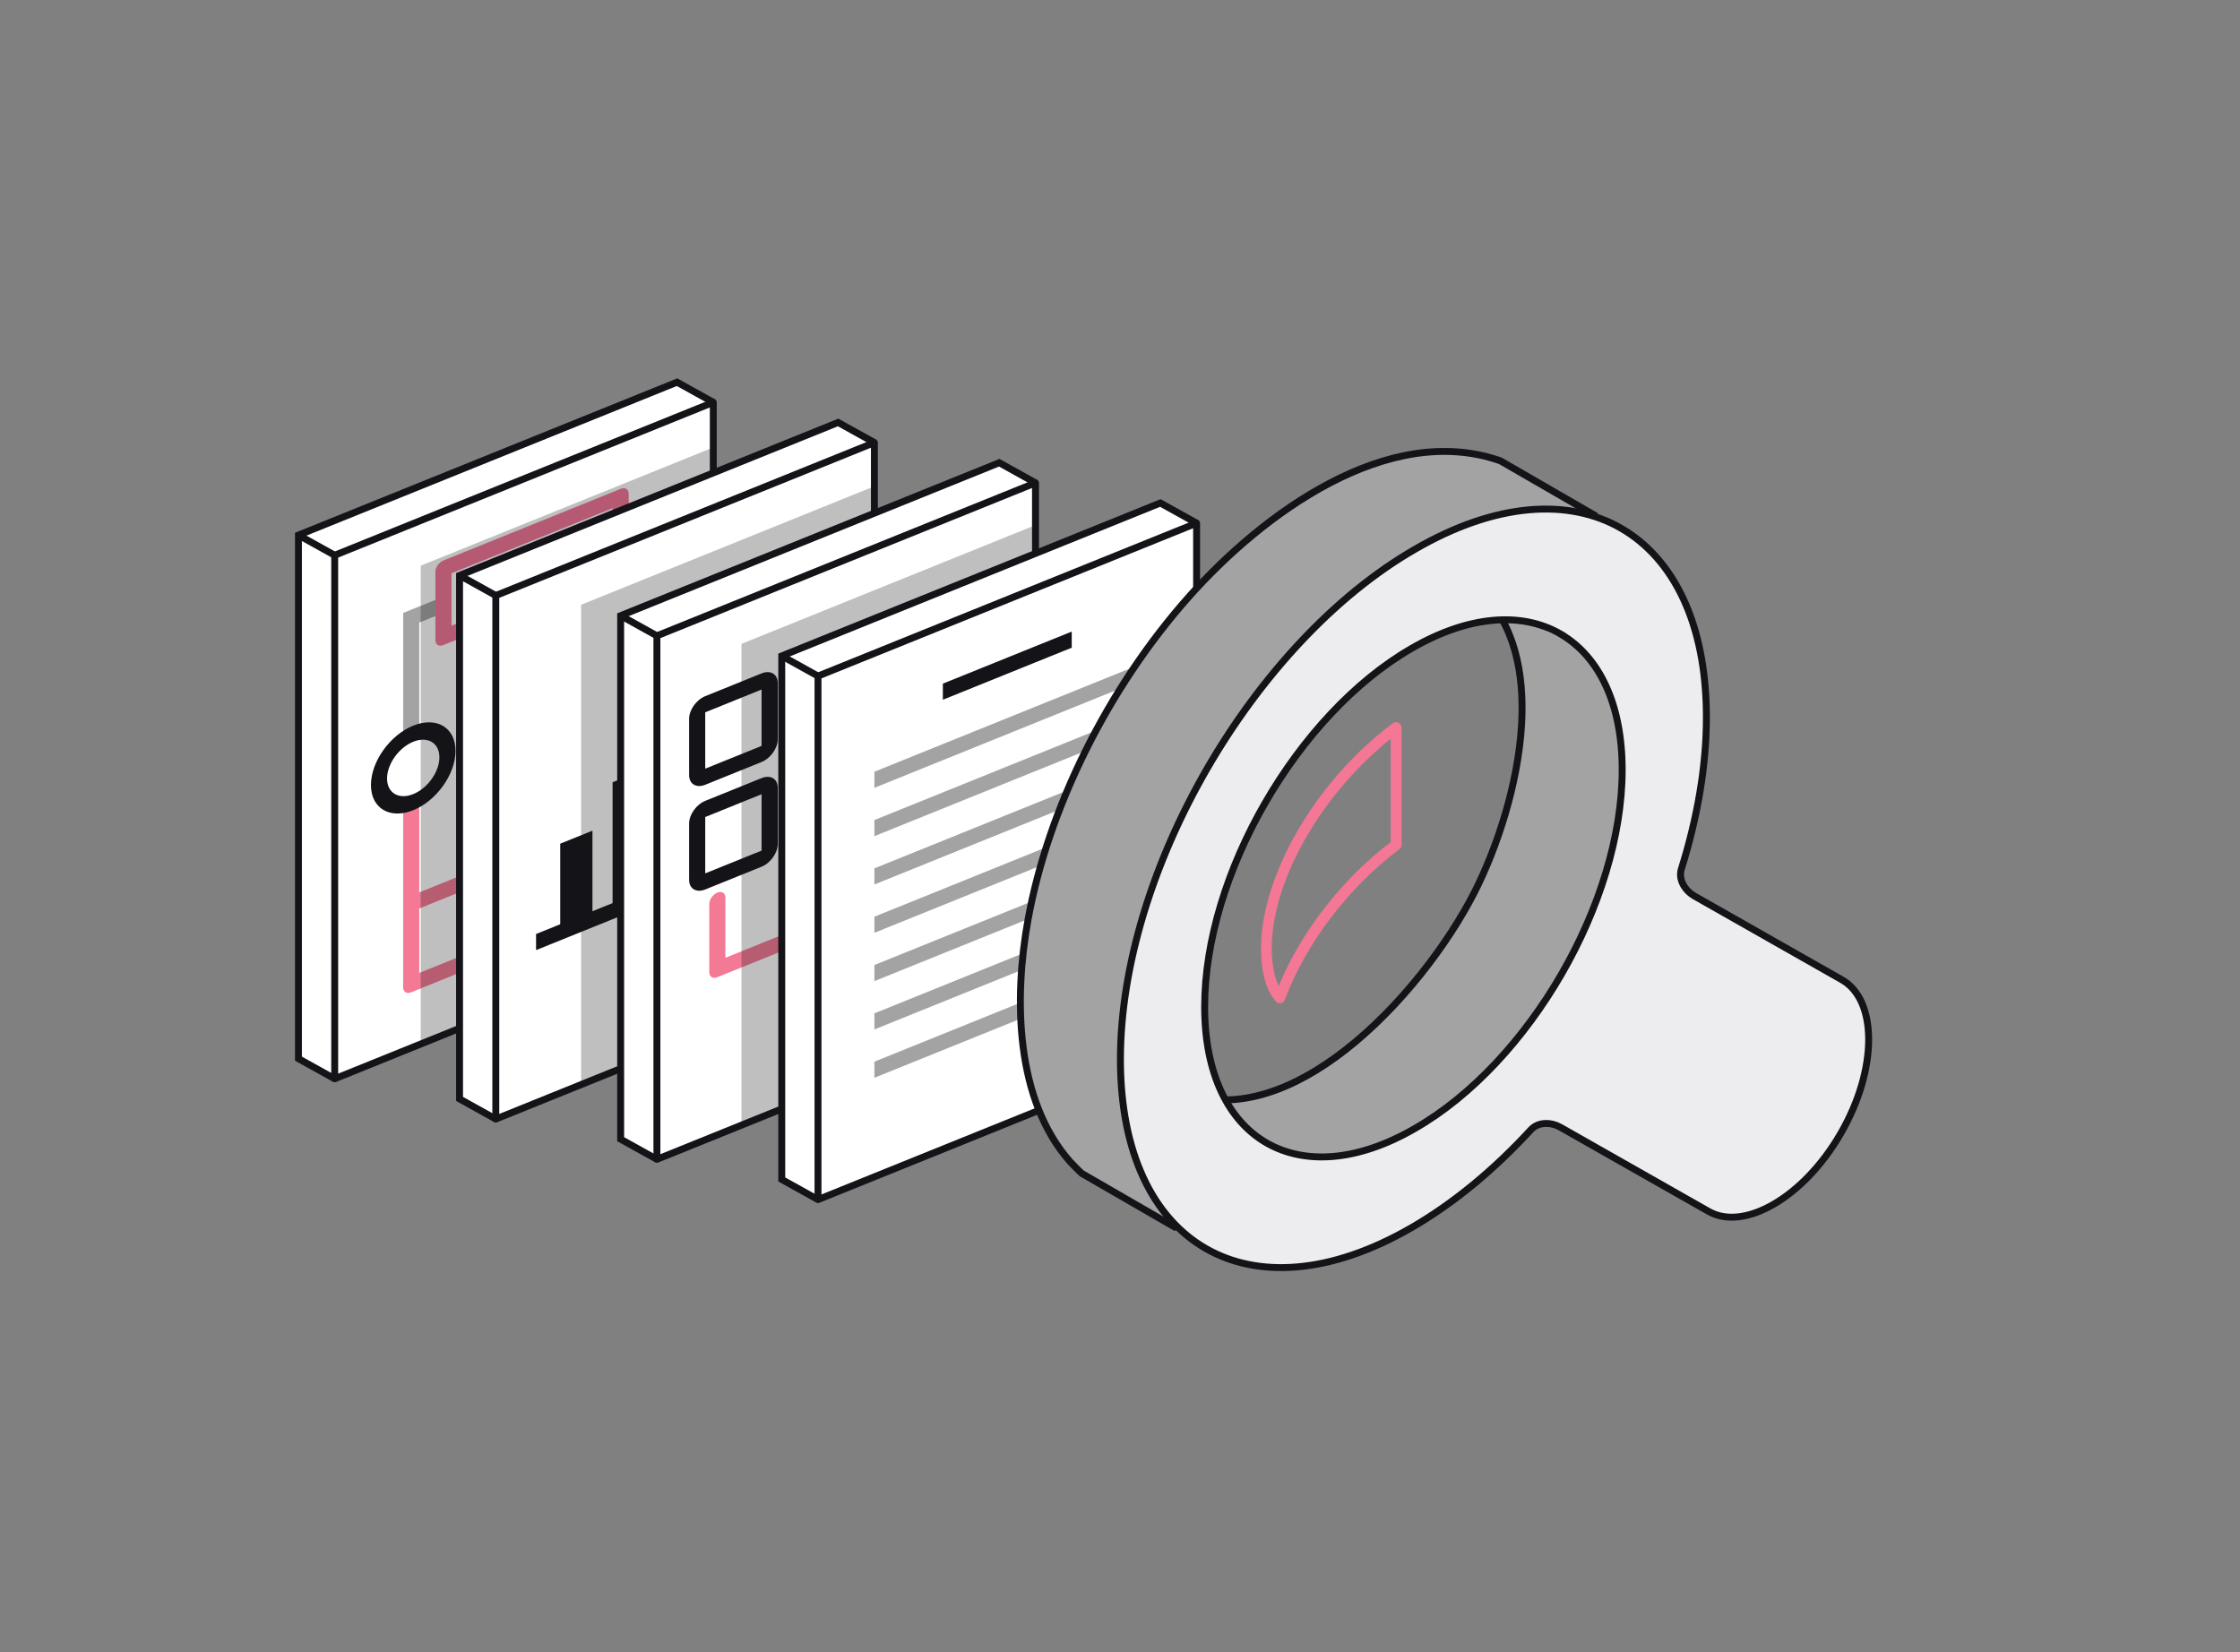 <svg width="324" height="239" viewBox="0 0 324 239" fill="none" xmlns="http://www.w3.org/2000/svg">
<rect x="0" y="0" width="324" height="239" fill="#808080" stroke="none"/>
<g clip-path="url(#clip0_12192_11472)">
<path d="M48.411 156.059L43.168 153.146V77.413L97.929 55.287L103.172 58.2" fill="white"/>
<path d="M48.411 156.059L43.168 153.146V77.413L97.929 55.287L103.172 58.2" stroke="#131318" stroke-miterlimit="10"/>
<path d="M103.172 133.933L48.411 156.059V80.326L103.172 58.2V133.933Z" fill="white" stroke="#131318" stroke-linejoin="round"/>
<path d="M43.168 77.413L48.411 80.326" stroke="#131318" stroke-linejoin="round"/>
<path d="M60.645 105.79L58.315 106.728V88.668L64.14 86.315V88.645L60.645 90.061V105.79Z" fill="#A3A3A3"/>
<path d="M85.112 95.321C84.472 95.583 83.947 95.269 83.947 94.628V84.142C83.947 83.501 84.472 82.767 85.112 82.505C85.753 82.243 86.278 82.557 86.278 83.198V93.684C86.278 94.325 85.753 95.059 85.112 95.321Z" fill="#F47994"/>
<path d="M76.374 136.718L59.48 143.546C58.839 143.808 58.315 143.493 58.315 142.852V116.637C58.315 115.996 58.839 115.262 59.48 115C60.12 114.738 60.645 115.052 60.645 115.693V140.743L76.374 134.388C77.015 134.126 77.539 134.44 77.539 135.081C77.539 135.722 77.015 136.456 76.374 136.718Z" fill="#F47994"/>
<path d="M76.374 125.067L59.48 131.894C58.839 132.156 58.315 131.842 58.315 131.201C58.315 130.56 58.839 129.826 59.48 129.564L76.374 122.736C77.015 122.474 77.539 122.789 77.539 123.43C77.539 124.07 77.015 124.804 76.374 125.067Z" fill="#F47994"/>
<path d="M59.771 117.208C56.398 118.571 53.654 116.934 53.654 113.561C53.654 110.188 56.398 106.337 59.771 104.974C63.144 103.611 65.888 105.248 65.888 108.621C65.888 111.994 63.144 115.845 59.771 117.208ZM59.771 107.304C57.686 108.149 55.984 110.532 55.984 112.623C55.984 114.715 57.686 115.722 59.771 114.878C61.857 114.033 63.558 111.65 63.558 109.559C63.558 107.468 61.857 106.46 59.771 107.304Z" fill="#131318"/>
<path d="M89.773 82.953L64.141 93.311C63.5 93.573 62.976 93.259 62.976 92.618V82.714C62.976 82.074 63.5 81.34 64.141 81.077L89.773 70.719C90.414 70.457 90.939 70.772 90.939 71.413V81.316C90.939 81.957 90.414 82.691 89.773 82.953ZM65.306 90.509L88.608 81.095V73.522L65.306 82.936V90.509Z" fill="#F37596"/>
<path d="M97.929 98.298L79.287 105.83V95.344L97.929 87.812V98.298ZM81.617 102.556L95.599 96.906V91.08L81.617 96.731V102.556Z" fill="#A3A3A3"/>
<path d="M90.356 122.911L76.374 128.562C75.733 128.824 75.209 128.51 75.209 127.869V120.295C75.209 119.655 75.733 118.921 76.374 118.658L90.356 113.008C90.996 112.745 91.521 113.06 91.521 113.701V121.274C91.521 121.915 90.996 122.649 90.356 122.911ZM77.539 125.76L89.191 121.053V115.81L77.539 120.517V125.76Z" fill="#A3A3A3"/>
<path d="M90.356 134.562L76.374 140.213C75.733 140.476 75.209 140.161 75.209 139.52V131.947C75.209 131.306 75.733 130.572 76.374 130.31L90.356 124.659C90.996 124.397 91.521 124.711 91.521 125.352V132.926C91.521 133.566 90.996 134.3 90.356 134.562ZM77.539 137.411L89.191 132.704V127.461L77.539 132.168V137.411Z" fill="#F37596"/>
<path opacity="0.27" d="M60.855 151.451L103.381 134.271V64.643L60.855 81.829V151.451Z" fill="#131318"/>
<path d="M71.714 161.885L66.471 158.972V83.239L121.231 61.113L126.475 64.026" fill="white"/>
<path d="M71.714 161.885L66.471 158.972V83.239L121.231 61.113L126.475 64.026" stroke="#131318" stroke-miterlimit="10"/>
<path d="M126.475 139.759L71.714 161.885V86.152L126.475 64.026V139.759Z" fill="white" stroke="#131318" stroke-linejoin="round"/>
<path d="M66.471 83.239L71.714 86.152" stroke="#131318" stroke-linejoin="round"/>
<path d="M85.695 132.984L81.034 134.865V122.049L85.695 120.167V132.984Z" fill="#131318"/>
<path d="M93.268 129.925L88.607 131.807V113.165L93.268 111.283V129.925Z" fill="#131318"/>
<path d="M100.841 126.867L96.181 128.749V113.019L100.841 111.138V126.867Z" fill="#131318"/>
<path d="M108.414 123.803L103.754 125.69V118.699L108.414 116.812V123.803Z" fill="#131318"/>
<path d="M115.988 120.744L111.327 122.626V103.984L115.988 102.102V120.744Z" fill="#131318"/>
<path d="M119.483 120.499L77.539 137.446V135.116L119.483 118.169V120.499Z" fill="#131318"/>
<path d="M91.666 109.891C91.369 110.013 91.072 110.019 90.845 109.885C90.39 109.611 90.39 108.877 90.845 108.237L98.127 98.013C98.342 97.704 98.639 97.465 98.948 97.337L121.231 88.336C121.872 88.074 122.396 88.389 122.396 89.029C122.396 89.67 121.872 90.404 121.231 90.666L99.432 99.475L92.493 109.221C92.266 109.541 91.969 109.774 91.672 109.897L91.666 109.891Z" fill="#F47994"/>
<path d="M107.25 92.816L99.094 96.113V93.783L107.25 90.486V92.816Z" fill="#F47994"/>
<path d="M114.823 89.758L109.58 91.872V89.542L114.823 87.427V89.758Z" fill="#F47994"/>
<path d="M120.066 87.637L117.153 88.814V86.484L120.066 85.307V87.637Z" fill="#F47994"/>
<path d="M104.919 90.265L99.094 92.618V90.288L104.919 87.934V90.265Z" fill="#F47994"/>
<path d="M114.823 86.262L107.25 89.321V86.991L114.823 83.932V86.262Z" fill="#F47994"/>
<path d="M103.754 87.235L99.094 89.123V86.793L103.754 84.905V87.235Z" fill="#F47994"/>
<path d="M111.911 83.944L106.085 86.297V83.967L111.911 81.614V83.944Z" fill="#F47994"/>
<path d="M120.066 80.646L114.24 83V80.67L120.066 78.316V80.646Z" fill="#F47994"/>
<path opacity="0.27" d="M84.052 157.108L126.579 139.928V70.3L84.052 87.486V157.108Z" fill="#131318"/>
<path d="M95.016 167.71L89.773 164.797V89.064L144.534 66.939L149.777 69.852" fill="white"/>
<path d="M95.016 167.71L89.773 164.797V89.064L144.534 66.939L149.777 69.852" stroke="#131318" stroke-miterlimit="10"/>
<path d="M149.777 145.585L95.017 167.71V91.977L149.777 69.852V145.585Z" fill="white" stroke="#131318" stroke-linejoin="round"/>
<path d="M89.773 89.064L95.016 91.977" stroke="#131318" stroke-linejoin="round"/>
<path d="M110.163 110.229L102.007 113.526C100.72 114.045 99.677 113.421 99.677 112.14V103.984C99.677 102.697 100.72 101.234 102.007 100.71L110.163 97.413C111.45 96.894 112.493 97.517 112.493 98.799V106.955C112.493 108.242 111.45 109.705 110.163 110.229ZM102.007 103.04V111.196L110.157 107.905V99.749L102.007 103.046V103.04Z" fill="#131318"/>
<path d="M125.309 104.106L117.153 107.404C115.866 107.922 114.823 107.299 114.823 106.017V97.861C114.823 96.574 115.866 95.112 117.153 94.587L125.309 91.29C126.597 90.771 127.64 91.395 127.64 92.676V100.832C127.64 102.12 126.597 103.582 125.309 104.106ZM117.153 96.917V105.073L125.304 101.782V93.626L117.153 96.923V96.917Z" fill="#131318"/>
<path d="M110.163 125.376L102.007 128.673C100.72 129.191 99.677 128.568 99.677 127.286V119.13C99.677 117.843 100.72 116.381 102.007 115.856L110.163 112.559C111.45 112.041 112.493 112.664 112.493 113.946V122.102C112.493 123.389 111.45 124.851 110.163 125.376ZM102.007 118.187V126.343L110.157 123.051V114.895L102.007 118.193V118.187Z" fill="#131318"/>
<path d="M132.236 142.089L128.869 143.452C128.339 143.668 127.873 143.493 127.739 143.033L126.981 140.377L125.49 140.359L122.863 142.981C122.408 143.435 121.82 143.598 121.447 143.377L119.064 141.955C118.686 141.728 118.616 141.175 118.884 140.61L120.439 137.353L119.822 136.112L116.862 136.549C116.344 136.625 115.988 136.304 115.988 135.774V132.407C115.988 131.877 116.349 131.265 116.862 130.922L119.822 128.97L120.439 127.228L118.884 125.23C118.61 124.88 118.686 124.269 119.064 123.739L121.447 120.395C121.826 119.865 122.408 119.556 122.863 119.643L125.49 120.138L126.981 118.915L127.739 115.653C127.873 115.082 128.333 114.534 128.869 114.319L132.236 112.955C132.766 112.74 133.232 112.915 133.366 113.375L134.123 116.031L135.615 116.049L138.242 113.427C138.702 112.973 139.285 112.81 139.658 113.031L142.04 114.453C142.419 114.674 142.489 115.233 142.221 115.798L140.666 119.055L141.283 120.296L144.243 119.859C144.761 119.783 145.116 120.103 145.116 120.634V124.001C145.116 124.531 144.755 125.143 144.243 125.486L141.283 127.438L140.666 129.18L142.221 131.178C142.495 131.527 142.419 132.139 142.04 132.669L139.658 136.013C139.279 136.543 138.697 136.852 138.242 136.765L135.615 136.269L134.123 137.493L133.366 140.755C133.232 141.326 132.772 141.874 132.236 142.089ZM129.772 140.755L131.333 140.126L132.009 137.207C132.102 136.817 132.352 136.421 132.69 136.141L135.259 134.038C135.597 133.759 135.982 133.63 136.302 133.695L138.656 134.137L139.757 132.588L138.364 130.799C138.178 130.56 138.149 130.188 138.289 129.791L139.355 126.791C139.495 126.395 139.786 126.022 140.141 125.789L142.786 124.042V122.486L140.141 122.876C139.786 122.929 139.495 122.795 139.355 122.509L138.289 120.371C138.149 120.092 138.178 119.696 138.364 119.299L139.757 116.387L138.656 115.728L136.302 118.07C135.988 118.385 135.603 118.565 135.259 118.565L132.69 118.542C132.352 118.542 132.096 118.35 132.009 118.029L131.333 115.653L129.772 116.282L129.096 119.2C129.003 119.591 128.752 119.987 128.414 120.267L125.845 122.37C125.507 122.649 125.123 122.777 124.802 122.713L122.449 122.271L121.348 123.82L122.74 125.609C122.927 125.847 122.956 126.22 122.816 126.616L121.75 129.617C121.61 130.013 121.319 130.386 120.963 130.619L118.319 132.366V133.922L120.963 133.531C121.319 133.479 121.61 133.613 121.75 133.898L122.816 136.036C122.956 136.316 122.927 136.712 122.74 137.108L121.348 140.021L122.449 140.679L124.802 138.338C125.117 138.023 125.502 137.842 125.845 137.842L128.414 137.872C128.752 137.872 129.009 138.064 129.096 138.384L129.772 140.761V140.755Z" fill="#131318"/>
<path d="M130.553 134.615C127.017 136.042 124.145 134.33 124.145 130.793C124.145 127.257 127.017 123.226 130.553 121.799C134.089 120.371 136.961 122.084 136.961 125.62C136.961 129.156 134.089 133.188 130.553 134.615ZM130.553 124.129C128.304 125.038 126.475 127.607 126.475 129.855C126.475 132.104 128.304 133.194 130.553 132.285C132.801 131.376 134.631 128.807 134.631 126.558C134.631 124.31 132.801 123.22 130.553 124.129Z" fill="#F37596"/>
<path d="M113.076 137.598L103.755 141.361C103.114 141.623 102.59 141.309 102.59 140.668V130.764C102.59 130.123 103.114 129.389 103.755 129.127C104.396 128.865 104.92 129.18 104.92 129.82V138.559L113.076 135.262C113.717 134.999 114.241 135.314 114.241 135.955C114.241 136.596 113.717 137.33 113.076 137.592V137.598Z" fill="#F47994"/>
<path opacity="0.27" d="M107.25 162.77L149.777 145.585V75.963L107.25 93.142V162.77Z" fill="#131318"/>
<path d="M118.318 173.536L113.075 170.623V94.89L167.836 72.764L173.079 75.677" fill="white"/>
<path d="M118.318 173.536L113.075 170.623V94.89L167.836 72.764L173.079 75.677" stroke="#131318" stroke-miterlimit="10"/>
<path d="M173.079 151.41L118.318 173.536V97.803L173.079 75.677V151.41Z" fill="white" stroke="#131318" stroke-linejoin="round"/>
<path d="M155.02 93.696L136.378 101.228V98.898L155.02 91.365V93.696Z" fill="#131318"/>
<path d="M165.506 98.199L126.475 113.969V111.639L165.506 95.869V98.199Z" fill="#A3A3A3"/>
<path d="M165.506 105.19L126.475 120.96V118.63L165.506 102.86V105.19Z" fill="#A3A3A3"/>
<path d="M165.506 112.181L126.475 127.951V125.62L165.506 109.85V112.181Z" fill="#A3A3A3"/>
<path d="M165.506 119.171L126.475 134.941V132.611L165.506 116.841V119.171Z" fill="#A3A3A3"/>
<path d="M165.506 126.162L126.475 141.932V139.602L165.506 123.832V126.162Z" fill="#A3A3A3"/>
<path d="M165.506 133.153L126.475 148.923V146.592L165.506 130.823V133.153Z" fill="#A3A3A3"/>
<path d="M148.029 147.204L126.475 155.913V153.583L148.029 144.874V147.204Z" fill="#A3A3A3"/>
<path d="M159.681 151.235C156.144 152.663 153.272 150.95 153.272 147.414C153.272 143.878 156.144 139.846 159.681 138.419C163.217 136.992 166.089 138.704 166.089 142.241C166.089 145.777 163.217 149.808 159.681 151.235ZM159.681 140.749C157.432 141.658 155.603 144.227 155.603 146.476C155.603 148.725 157.432 149.814 159.681 148.905C161.929 147.996 163.759 145.427 163.759 143.179C163.759 140.93 161.929 139.84 159.681 140.749Z" fill="#F47994"/>
<path d="M113.075 94.89L118.318 97.803" stroke="#131318" stroke-linejoin="round"/>
</g>
<g clip-path="url(#clip1_12192_11472)">
<path fill-rule="evenodd" clip-rule="evenodd" d="M201.15 106.877C189.474 116.215 182.017 131.275 184.382 141.04C184.529 141.626 184.716 142.144 184.95 142.621C188.182 134.817 194.143 127.131 201.15 121.823V106.877ZM185.129 145.129C184.901 145.129 184.687 145.02 184.534 144.864C183.747 143.937 183.199 142.807 182.865 141.423C180.269 130.731 188.612 114.204 201.471 104.616C201.71 104.439 202.024 104.413 202.292 104.548C202.561 104.684 202.725 104.957 202.725 105.249V122.226C202.725 122.479 202.604 122.703 202.399 122.859C195.063 128.358 188.88 136.474 185.855 144.611C185.763 144.864 185.535 145.062 185.267 145.109C185.221 145.129 185.175 145.129 185.126 145.129H185.129Z" fill="#F47795"/>
<path d="M217.016 66.662L230.154 74.249C229.97 74.349 229.795 74.472 229.631 74.609C229.042 75.103 228.52 75.839 228.037 76.532C228.004 76.58 227.97 76.627 227.937 76.675C227.474 77.342 227.035 77.974 226.558 78.453C226.051 78.963 225.574 79.225 225.07 79.214L225.066 79.214C212.118 79.036 201.551 85.97 192.87 94.666C177.17 110.365 169.581 130.14 169.581 152.569C169.581 154.82 170.125 157.227 170.787 159.617C171.021 160.461 171.268 161.299 171.513 162.13C171.97 163.681 172.42 165.207 172.762 166.699C173.285 168.983 173.53 171.093 173.156 172.929C172.791 174.718 171.833 176.276 169.881 177.494L156.493 169.76C156.447 169.725 156.347 169.636 156.195 169.491C156.038 169.341 155.852 169.154 155.663 168.962C155.41 168.705 155.165 168.451 154.98 168.259C154.89 168.165 154.814 168.086 154.758 168.029C150.818 163.551 148.782 157.677 147.991 151.485C147.2 145.291 147.658 138.814 148.673 133.18L148.673 133.179C151.564 117.036 160.213 99.509 172.064 86.222L172.064 86.222C177.265 80.377 184.434 74.029 192.357 69.877C200.269 65.731 208.872 63.805 217.016 66.662Z" fill="#A3A3A3" stroke="#131318"/>
<path fill-rule="evenodd" clip-rule="evenodd" d="M225.07 163.263L210.583 154.896L210.454 154.809L210.321 154.722L210.189 154.635L210.067 154.517L209.942 154.403L209.828 154.316L209.706 154.202L209.593 154.08L209.479 153.963L209.365 153.849L209.258 153.727L209.152 153.587L209.046 153.473L223.528 161.84L223.635 161.954L223.741 162.094L223.847 162.216L223.961 162.329L224.075 162.443L224.189 162.569L224.31 162.682L224.424 162.77L224.55 162.884L224.682 162.971L224.804 163.085L224.937 163.176L225.07 163.263Z" fill="white"/>
<path d="M179.445 165.636L171.472 158.195C179.144 160.838 187.351 157.525 194.535 151.941C202.606 145.668 209.551 136.414 213.322 128.967L213.322 128.967C216.509 122.668 219.587 113.492 220.087 104.794C220.514 97.372 219.065 90.186 214.079 85.495C214.679 85.67 215.316 85.839 215.98 86.005C217.538 86.394 219.276 86.775 221.045 87.161C221.781 87.322 222.523 87.484 223.259 87.649C225.774 88.211 228.228 88.801 230.247 89.472C231.256 89.807 232.145 90.159 232.872 90.533C233.605 90.909 234.143 91.291 234.479 91.675L234.481 91.677C237.442 95.029 238.848 99.719 239.075 105.143C239.302 110.564 238.348 116.672 236.642 122.797C233.226 135.056 226.825 147.283 221.006 154.081L221.006 154.081C217.269 158.45 210.578 163.444 203.314 166.51C196.037 169.583 188.326 170.665 182.453 167.441L179.445 165.636Z" fill="#A3A3A3" stroke="#131318"/>
<path fill-rule="evenodd" clip-rule="evenodd" d="M225.445 92.13L210.962 83.756L210.454 83.502L209.934 83.236L209.398 83.001L223.881 91.367L224.416 91.603L224.936 91.868L225.445 92.13Z" fill="white"/>
<path d="M225.945 91.849V91.841L225.694 91.697C220.118 88.483 212.489 88.991 204.19 93.789C195.896 98.57 188.414 106.774 183.003 116.134C177.591 125.487 174.243 136.066 174.243 145.649C174.243 155.229 177.598 162.087 183.185 165.328L183.187 165.329C188.775 168.543 196.399 168.035 204.691 163.229C212.993 158.456 220.474 150.244 225.878 140.892L225.878 140.892C231.278 131.539 234.638 120.949 234.638 111.369C234.638 101.936 231.376 95.138 225.945 91.849ZM204.69 79.444L204.691 79.443C216.436 72.641 226.96 72.067 234.51 76.437C242.054 80.807 246.818 90.19 246.818 103.758C246.818 110.808 245.525 118.274 243.201 125.702C242.699 127.307 243.793 128.877 245.072 129.614L245.075 129.616L266.441 141.751C266.441 141.751 266.442 141.751 266.442 141.751C268.953 143.197 270.289 146.337 270.288 150.398C270.287 154.442 268.951 159.291 266.258 163.951L266.258 163.951C263.57 168.613 260.036 172.195 256.531 174.221C253.011 176.255 249.621 176.673 247.113 175.229L247.11 175.227L225.736 163.092C225.736 163.092 225.736 163.092 225.735 163.091C224.457 162.354 222.559 162.205 221.425 163.439C216.148 169.18 210.31 174.042 204.19 177.582C192.445 184.374 181.921 184.948 174.371 180.589C166.82 176.219 162.062 166.829 162.062 153.26C162.062 139.695 166.826 124.657 174.553 111.266C182.292 97.883 192.944 86.207 204.69 79.444Z" fill="#EDEDEF" stroke="#131318"/>
</g>
<defs>
<clipPath id="clip0_12192_11472">
<rect width="132.241" height="120.701" fill="white" transform="translate(42.003 54)"/>
</clipPath>
<clipPath id="clip1_12192_11472">
<rect width="135.915" height="121.129" fill="white" transform="translate(146.082 63.796)"/>
</clipPath>
</defs>
</svg>
